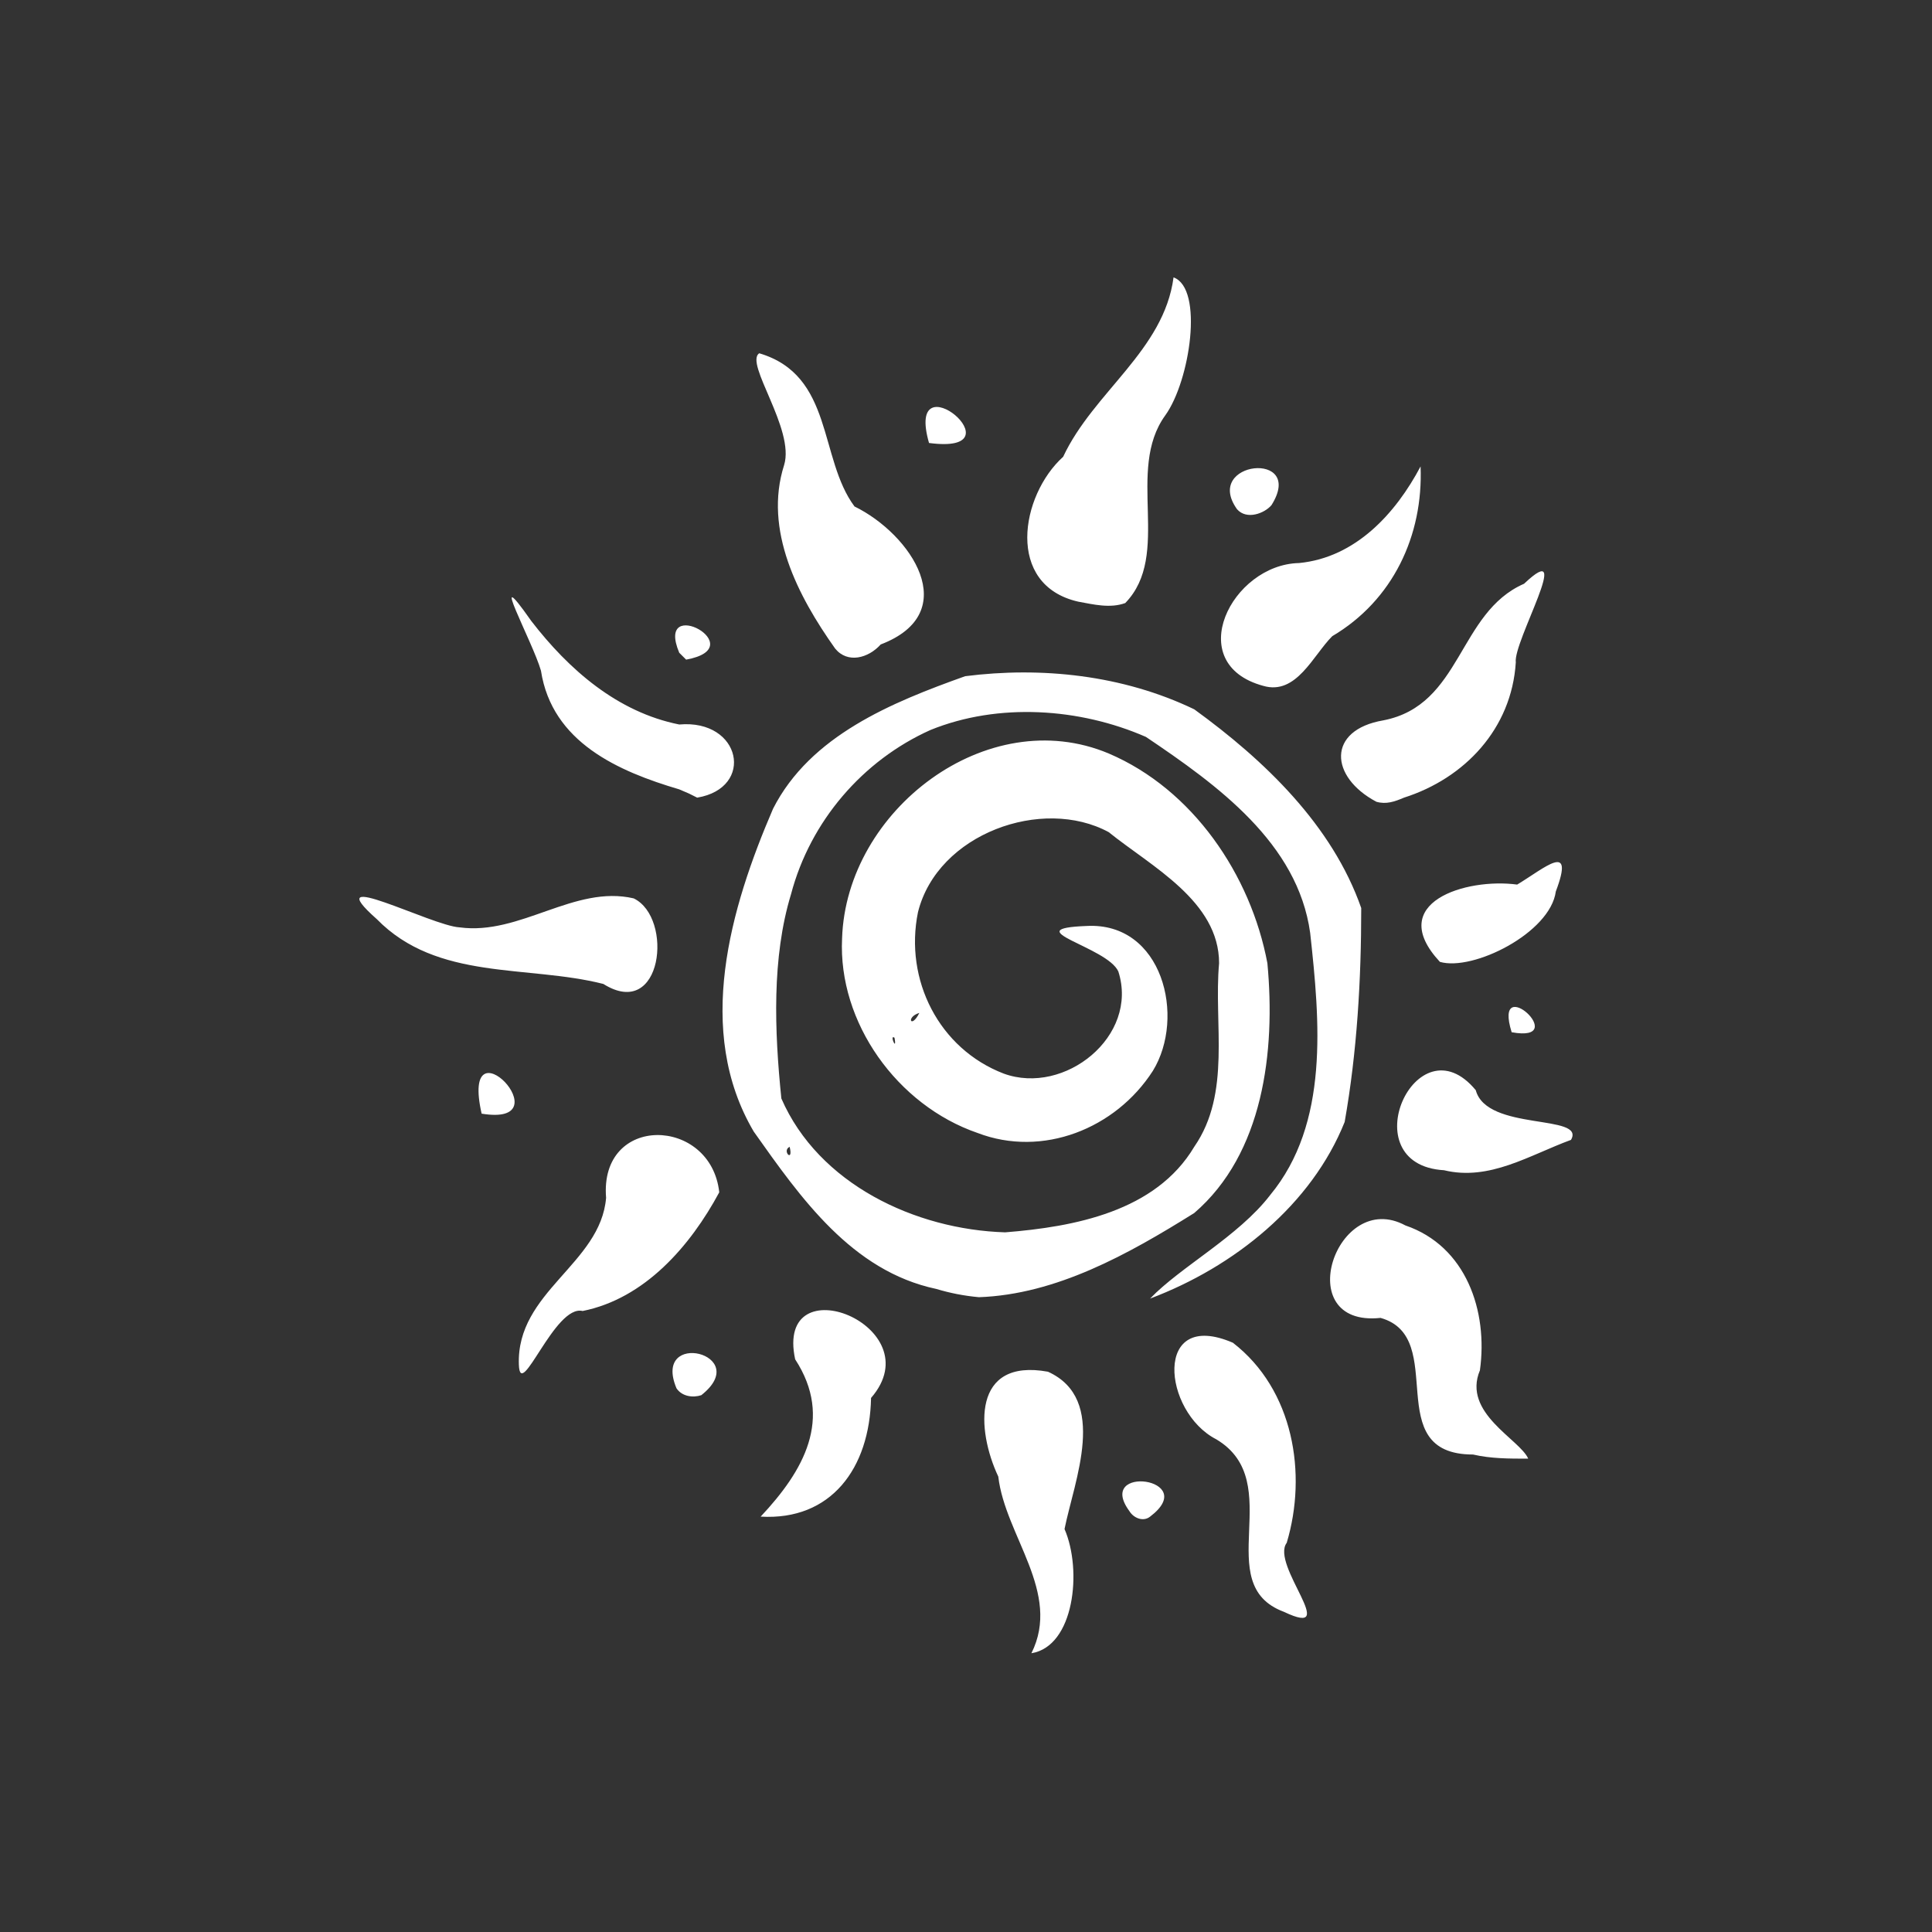 <?xml version="1.0" encoding="UTF-8" standalone="no"?>
<!-- Created with Inkscape (http://www.inkscape.org/) -->

<svg
   width="140mm"
   height="140mm"
   viewBox="0 0 140 140"
   version="1.1"
   id="svg5"
   xml:space="preserve"
   inkscape:version="1.2.1 (9c6d41e410, 2022-07-14)"
   sodipodi:docname="sun.svg"
   xmlns:inkscape="http://www.inkscape.org/namespaces/inkscape"
   xmlns:sodipodi="http://sodipodi.sourceforge.net/DTD/sodipodi-0.dtd"
   xmlns="http://www.w3.org/2000/svg"
   xmlns:svg="http://www.w3.org/2000/svg"><rect x="0" y="0" width="140" height="140" fill="#333333" stroke="none"/><sodipodi:namedview
     id="namedview7"
     pagecolor="#505050"
     bordercolor="#eeeeee"
     borderopacity="1"
     inkscape:showpageshadow="0"
     inkscape:pageopacity="0"
     inkscape:pagecheckerboard="0"
     inkscape:deskcolor="#505050"
     inkscape:document-units="mm"
     showgrid="false"
     inkscape:zoom="0.2973"
     inkscape:cx="-738.2"
     inkscape:cy="681.1"
     inkscape:window-width="1620"
     inkscape:window-height="1058"
     inkscape:window-x="-6"
     inkscape:window-y="-6"
     inkscape:window-maximized="1"
     inkscape:current-layer="layer1" /><defs
     id="defs2" /><g
     inkscape:label="Layer 1"
     inkscape:groupmode="layer"
     id="layer1"
     transform="translate(141.5,288.3)"><path
       style="fill:#ffffff;stroke-width:0.265"
       d="m -66.76,-168.5 c 2.2,-4.4 -1.9,-8.5 -2.4,-12.8 -1.6,-3.4 -1.9,-8.6 3.6,-7.6 4.4,2 1.9,7.9 1.2,11.4 1.3,3 0.7,8.5 -2.4,9 z m 18.3,-3 c -5.4,-2 0.3,-9.4 -4.9,-12.5 -3.9,-2 -4.6,-9.5 1.2,-7 4.4,3.4 5.4,9.5 3.9,14.5 -1.2,1.6 4,7 -0.2,5 z m -37.92,-6.9 c 3.1,-3.3 5.3,-7.1 2.5,-11.4 -1.5,-7 10.02,-2.4 5.5,2.8 -0.1,5.1 -2.9,8.9 -8,8.6 z m 26.72,-0.4 c -2.5,-3.4 5.2,-2.4 1.5,0.4 -0.5,0.4 -1.2,0.1 -1.5,-0.4 z m 24.9,-4.1 c -6.8,0 -1.7,-8.5 -6.7,-9.9 -6.6,0.7 -3.2,-9.4 1.8,-6.7 4.4,1.5 6,6.2 5.4,10.5 -1.3,3.1 2.9,5 3.5,6.4 -1.4,0 -2.7,0 -4,-0.3 z m -57.72,-4.8 c -1.8,-4.3 5.6,-2.5 1.8,0.5 -0.6,0.2 -1.4,0.1 -1.8,-0.5 z m -11.42,-1.7 c -0.2,-5.3 5.92,-7.3 6.32,-12.1 -0.5,-6.1 7.6,-5.9 8.2,-0.4 -2.1,3.9 -5.4,7.7 -9.9,8.6 -2.02,-0.5 -4.52,6.6 -4.62,3.9 z m 30.24,-5.5 c -6.12,-1.3 -9.82,-6.6 -13.22,-11.4 -4.3,-7.3 -1.7,-16.2 1.4,-23.4 2.7,-5.3 8.6,-7.7 13.92,-9.6 5.5,-0.7 11.4,-0.1 16.6,2.4 5.1,3.7 10,8.4 12.1,14.4 0,5.2 -0.3,10.4 -1.2,15.5 -2.4,6 -8,10.5 -14.1,12.8 2.2,-2.3 6.4,-4.5 8.7,-7.5 4.3,-5.2 3.6,-12.6 2.9,-19 -0.9,-6.5 -6.7,-10.7 -11.9,-14.2 -4.8,-2.1 -10.7,-2.5 -15.62,-0.5 -4.9,2.2 -8.7,6.6 -10.1,11.9 -1.4,4.6 -1.2,9.9 -0.7,14.8 2.7,6.2 9.7,9.5 16.22,9.7 5,-0.4 10.9,-1.5 13.7,-6.2 2.7,-3.9 1.4,-8.9 1.8,-13.3 0,-4.5 -4.9,-7 -8,-9.5 -4.8,-2.6 -12.4,0.1 -13.82,5.8 -1,4.9 1.52,9.9 6.22,11.7 4.4,1.6 9.8,-2.7 8.3,-7.4 -0.8,-1.8 -7.5,-3.1 -2.3,-3.3 5.5,-0.3 7.2,6.6 4.8,10.5 -2.7,4.2 -8,6.3 -12.7,4.5 -5.82,-2 -10.12,-8 -9.82,-14.1 0.3,-9.3 10.52,-17.1 19.32,-13.4 6.1,2.6 10.3,8.8 11.5,15.2 0.6,6.4 -0.3,13.8 -5.3,18.1 -4.8,3 -10,5.9 -15.6,6.1 -1.1,-0.1 -2.1,-0.3 -3.1,-0.6 z m -10.62,-10.3 c -0.6,0.3 0.3,1.2 0,0 z m 7.6,-7.9 c -0.4,-0.3 0.2,1.1 0,0 z m 1.8,-1.8 c -1,0.3 -0.6,1.2 0,0 z m 38.02,11.4 c -6.8,-0.4 -2,-11 2.3,-5.8 0.8,3 8,1.7 6.9,3.6 -3,1.1 -5.9,3 -9.2,2.2 z m -69.74,-4.1 c -1.6,-7.1 6.1,1 0,0 z m 74.64,-5.9 c -1.4,-4.5 4.4,0.8 0,0 z m -65.82,-3.5 c -5.52,-1.4 -12.02,-0.2 -16.42,-4.7 -4.4,-3.9 4,0.5 6,0.6 4.4,0.6 8.32,-3.1 12.62,-2.1 2.9,1.4 2.1,8.9 -2.2,6.2 z m 60.62,-1.6 c -4,-4.3 1.9,-6.1 5.6,-5.6 2,-1.2 4.2,-3.2 2.8,0.5 -0.4,3 -6,5.8 -8.4,5.1 z m -4.6,-11.6 c -3.4,-1.8 -3.6,-5.2 0.5,-5.9 5.7,-1.1 5.4,-7.8 10.2,-9.9 3.7,-3.5 -0.8,4.2 -0.6,5.7 -0.3,4.8 -3.7,8.4 -8.1,9.8 -0.7,0.3 -1.3,0.5 -2,0.3 z m -50.52,-0.9 c -4.4,-1.3 -9.22,-3.4 -10.02,-8.6 -0.6,-2.1 -4,-8.3 -0.7,-3.6 2.7,3.5 6.22,6.6 10.72,7.5 4.5,-0.4 5.5,4.6 1.3,5.3 l -0.6,-0.3 z m 42.32,-7.5 c -5.9,-1.6 -2.3,-8.8 2.6,-8.9 4.1,-0.4 7,-3.6 8.8,-7 0.2,5 -2,9.7 -6.4,12.3 -1.4,1.4 -2.6,4.3 -5,3.6 z m -42.32,-2.4 c -1.8,-4.3 5.4,-0.4 0.5,0.5 z m 11.3,-0.3 c -2.7,-3.8 -5.2,-8.6 -3.7,-13.3 0.8,-2.6 -2.9,-7.4 -1.8,-8.1 5.4,1.6 4.3,7.6 6.9,11.1 4.1,2 7.92,7.7 1.9,10 -0.9,1 -2.4,1.4 -3.3,0.3 z m 17.62,-3.4 c -5.3,-1.2 -4.2,-7.7 -1.1,-10.5 2.2,-4.7 7.3,-7.7 8,-13 2.2,0.8 1.2,7.5 -0.6,10 -2.9,4 0.5,10.1 -2.9,13.6 -1.1,0.4 -2.3,0.1 -3.4,-0.1 z m 11.5,-6.7 c -2.5,-3.5 5,-4.3 2.5,-0.3 -0.5,0.6 -1.8,1.1 -2.5,0.3 z m -22.32,-4.8 c -1.8,-6.3 6.82,0.9 0,0 z"
       id="path929" /></g></svg>
